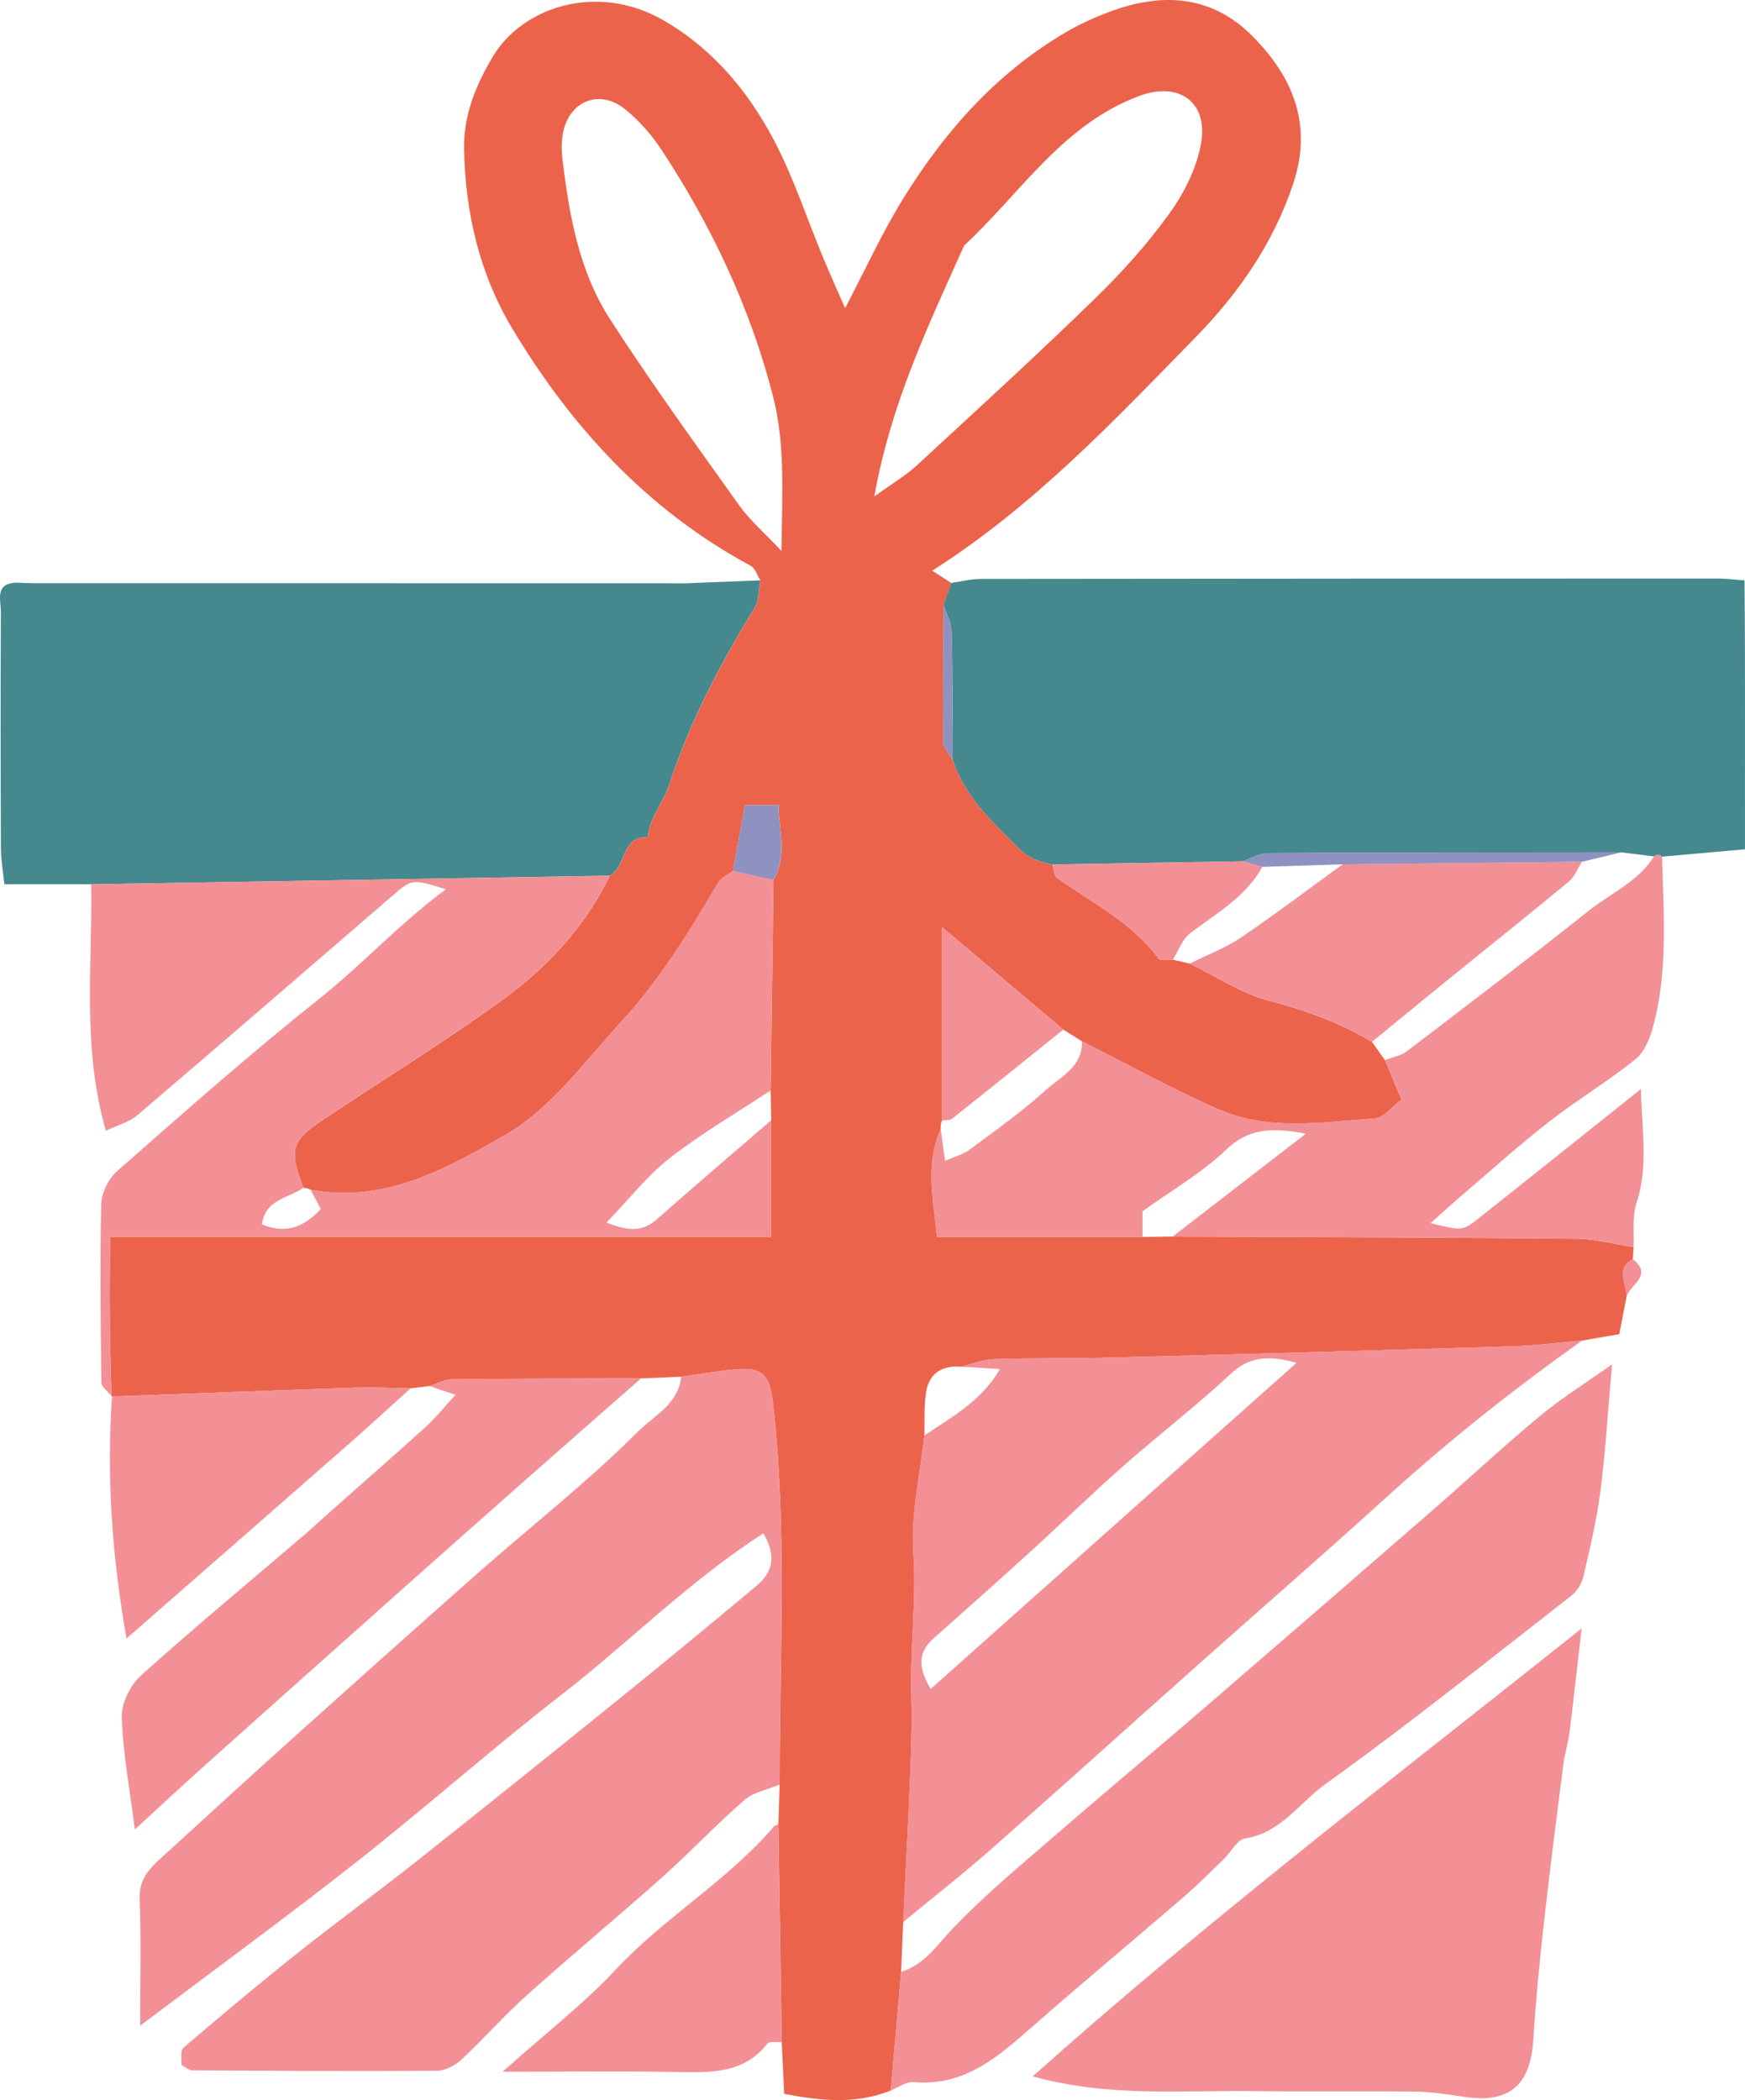 <svg width="123" height="148" viewBox="0 0 123 148" fill="none" xmlns="http://www.w3.org/2000/svg">
<path d="M30.271 97.678C29.827 97.733 29.383 97.788 28.939 97.843C27.649 97.825 26.359 97.753 25.071 97.795C19.346 97.985 13.621 98.205 7.896 98.415L7.868 98.4C7.729 94.737 7.692 91.076 7.773 87.159H54.363V78.956C54.35 78.256 54.335 77.555 54.322 76.855C54.389 71.911 54.454 66.967 54.521 62.021C55.508 60.328 54.905 58.593 54.881 56.748H52.511C52.225 58.317 51.946 59.845 51.667 61.374C51.311 61.65 50.827 61.852 50.617 62.212C48.589 65.658 46.498 69.073 43.775 72.025C41.201 74.815 38.84 78.12 35.653 79.956C31.56 82.314 27.123 84.839 21.889 83.843C21.733 83.76 21.567 83.718 21.39 83.715C20.363 81.009 20.515 80.413 22.766 78.912C26.976 76.103 31.296 73.448 35.389 70.485C38.571 68.182 41.242 65.307 42.983 61.717C44.162 61.085 43.764 58.938 45.658 58.995C45.798 57.613 46.766 56.529 47.16 55.329C48.617 50.881 50.753 46.808 53.188 42.843C53.513 42.312 53.47 41.56 53.599 40.91C53.377 40.559 53.242 40.049 52.92 39.877C45.61 35.94 40.223 30.038 36.073 23.092C33.814 19.313 32.788 14.977 32.712 10.491C32.671 8.068 33.563 5.96 34.751 3.97C36.809 0.518 42.089 -1.289 46.812 1.457C50.245 3.453 52.723 6.422 54.53 9.835C55.928 12.476 56.857 15.36 58.01 18.13C58.493 19.295 59.013 20.445 59.567 21.719C60.995 19.005 62.184 16.38 63.692 13.95C66.599 9.263 70.208 5.179 75.047 2.321C76.14 1.676 77.322 1.141 78.522 0.718C82.103 -0.544 85.482 -0.261 88.26 2.525C91.158 5.431 92.535 8.805 91.154 12.948C89.766 17.113 87.331 20.638 84.309 23.732C78.539 29.639 72.863 35.668 65.71 40.22C66.281 40.588 66.668 40.836 67.054 41.084C66.874 41.604 66.694 42.124 66.513 42.647C66.495 45.868 66.45 49.09 66.489 52.311C66.495 52.728 66.928 53.14 67.164 53.553C68.024 56.156 69.946 57.928 71.838 59.808C72.604 60.569 73.316 60.721 74.173 60.927C74.275 61.245 74.277 61.701 74.496 61.857C76.991 63.629 79.794 65.013 81.675 67.557C81.803 67.73 82.333 67.614 82.675 67.632C83.073 67.724 83.471 67.816 83.868 67.908C85.703 68.799 87.456 69.99 89.392 70.505C91.978 71.192 94.43 72.052 96.705 73.425C97.011 73.856 97.318 74.287 97.625 74.718C98.008 75.631 98.391 76.544 98.79 77.493C98.045 78.048 97.517 78.778 96.939 78.818C93.225 79.079 89.418 79.728 85.865 78.169C82.593 76.736 79.461 74.993 76.266 73.387C75.829 73.111 75.392 72.837 74.956 72.562C72.283 70.305 69.61 68.047 66.407 65.344V78.956C66.32 79.151 66.288 79.353 66.309 79.564C65.184 82.082 65.809 84.606 66.047 87.174H80.537C81.251 87.163 81.967 87.15 82.68 87.139C92.151 87.181 101.619 87.201 111.089 87.293C112.444 87.306 113.794 87.679 115.147 87.885C115.129 88.168 115.11 88.453 115.091 88.736C113.79 89.447 114.723 90.521 114.642 91.43C114.487 92.223 114.333 93.013 114.138 94.022C113.316 94.163 112.428 94.318 111.537 94.472C109.931 94.61 108.329 94.823 106.721 94.873C97.173 95.165 87.625 95.43 78.076 95.678C75.392 95.748 72.703 95.696 70.021 95.785C69.268 95.808 68.526 96.132 67.779 96.318C66.435 96.198 65.502 96.759 65.281 98.082C65.114 99.091 65.19 100.139 65.156 101.17C64.866 103.896 64.199 106.643 64.379 109.338C64.608 112.777 64.141 116.166 64.24 119.579C64.298 121.544 64.218 123.514 64.14 125.481C64.006 128.808 63.824 132.134 63.662 135.461C63.614 136.63 63.565 137.801 63.517 138.97C63.273 141.755 63.03 144.541 62.786 147.325C60.324 148.311 57.864 148.061 55.275 147.561C55.21 146.169 55.156 145.039 55.102 143.907C55.023 138.794 54.944 133.678 54.864 128.565C54.896 127.633 54.926 126.701 54.957 125.77C54.941 116.782 55.51 107.783 54.474 98.812C54.251 96.884 53.719 96.334 51.868 96.503C50.576 96.621 49.294 96.847 48.008 97.023C47.071 97.062 46.132 97.101 45.195 97.139C40.751 97.152 36.305 97.15 31.861 97.202C31.331 97.207 30.803 97.514 30.275 97.681L30.271 97.678ZM61.627 34.988C62.918 34.056 63.835 33.525 64.593 32.824C68.799 28.946 73.024 25.084 77.125 21.098C79.043 19.234 80.863 17.22 82.42 15.058C83.471 13.603 84.357 11.834 84.66 10.096C85.168 7.177 83.084 5.725 80.305 6.76C74.885 8.78 71.931 13.628 67.957 17.306C65.474 22.862 62.812 28.354 61.627 34.988ZM55.082 38.825C55.127 34.721 55.364 31.304 54.472 27.858C52.857 21.625 50.147 15.911 46.625 10.552C45.931 9.497 45.05 8.504 44.071 7.706C42.337 6.295 40.258 7.032 39.725 9.179C39.56 9.84 39.567 10.577 39.651 11.263C40.128 15.183 40.814 19.105 42.987 22.476C45.879 26.961 49.023 31.291 52.123 35.642C52.842 36.653 53.822 37.484 55.084 38.827L55.082 38.825Z" fill="#EC634C"/>
<path d="M48.005 97.018C49.291 96.84 50.574 96.615 51.866 96.498C53.717 96.329 54.248 96.878 54.472 98.806C55.507 107.777 54.936 116.776 54.955 125.764C54.118 126.115 53.122 126.288 52.475 126.85C50.488 128.576 48.683 130.502 46.721 132.254C43.557 135.075 40.289 137.784 37.131 140.613C35.527 142.05 34.102 143.679 32.525 145.146C32.083 145.557 31.39 145.93 30.808 145.934C25.048 145.974 19.289 145.938 13.529 145.905C13.328 145.905 13.128 145.704 12.793 145.524C12.825 145.151 12.689 144.519 12.927 144.315C15.561 142.058 18.221 139.83 20.936 137.67C23.804 135.389 26.769 133.228 29.641 130.951C34.603 127.016 39.537 123.046 44.46 119.064C47.429 116.664 50.366 114.223 53.299 111.779C54.395 110.865 54.802 109.761 53.808 108.06C48.6 111.4 44.3 115.773 39.499 119.496C34.622 123.279 29.999 127.383 25.15 131.203C20.278 135.038 15.263 138.696 9.879 142.756C9.879 139.389 9.962 136.608 9.843 133.836C9.784 132.462 10.514 131.697 11.392 130.901C14.271 128.291 17.124 125.655 20.016 123.058C24.605 118.936 29.198 114.817 33.827 110.735C37.546 107.452 41.479 104.386 44.971 100.885C46.059 99.795 47.856 98.939 48.007 97.014L48.005 97.018Z" fill="#F29096"/>
<path d="M66.509 42.643C66.689 42.123 66.869 41.602 67.05 41.08C67.737 40.983 68.425 40.801 69.113 40.801C86.464 40.779 103.816 40.773 121.167 40.773C121.622 40.773 122.078 40.838 122.968 40.904C123.024 47.172 122.987 53.373 122.998 59.852C121.009 60.028 119.081 60.201 117.154 60.372C116.972 60.216 116.786 60.208 116.593 60.353C115.829 60.258 115.065 60.162 114.299 60.069C105.998 60.078 97.698 60.074 89.397 60.12C88.79 60.124 88.184 60.497 87.578 60.699C83.107 60.774 78.639 60.848 74.169 60.923C73.312 60.719 72.6 60.565 71.834 59.804C69.94 57.924 68.02 56.152 67.159 53.549C67.139 50.526 67.152 47.501 67.074 44.479C67.057 43.863 66.706 43.255 66.509 42.643Z" fill="#45888E"/>
<path d="M53.595 40.904C53.466 41.555 53.509 42.306 53.184 42.838C50.749 46.802 48.613 50.873 47.156 55.323C46.762 56.525 45.794 57.61 45.654 58.99C43.76 58.935 44.158 61.08 42.979 61.712C30.795 61.914 18.611 62.114 6.427 62.317H0.306C0.208 61.337 0.069 60.567 0.065 59.799C0.043 54.237 0.031 48.675 0.063 43.111C0.067 42.301 -0.402 41.11 1.161 41.062L2.316 41.101C13.028 41.101 23.74 41.103 34.452 41.104C34.799 41.104 35.147 41.104 35.494 41.104C39.152 41.104 42.812 41.104 46.47 41.104C47.044 41.106 47.621 41.11 48.195 41.112C49.994 41.042 51.794 40.972 53.595 40.9V40.904Z" fill="#45888E"/>
<path d="M6.427 62.317C18.611 62.115 30.795 61.915 42.979 61.713C41.238 65.304 38.569 68.177 35.385 70.48C31.29 73.443 26.97 76.1 22.762 78.907C20.511 80.409 20.36 81.004 21.386 83.71C20.353 84.447 18.691 84.498 18.464 86.288C20.253 87.027 21.5 86.39 22.615 85.204C22.312 84.636 22.098 84.237 21.884 83.837C27.119 84.835 31.557 82.307 35.648 79.949C38.834 78.113 41.197 74.81 43.771 72.018C46.492 69.068 48.585 65.651 50.613 62.205C50.825 61.847 51.306 61.643 51.663 61.367C52.615 61.582 53.565 61.799 54.517 62.014C54.45 66.958 54.385 71.903 54.318 76.849C51.938 78.42 49.459 79.867 47.215 81.609C45.645 82.828 44.398 84.451 42.749 86.158C44.308 86.775 45.286 86.827 46.305 85.924C48.963 83.572 51.671 81.271 54.358 78.949V87.152H7.769C7.686 91.069 7.725 94.73 7.864 98.394C7.615 98.072 7.152 97.752 7.147 97.427C7.089 93.249 7.039 89.067 7.135 84.892C7.154 84.096 7.622 83.088 8.225 82.561C12.881 78.472 17.52 74.349 22.373 70.496C25.511 68.006 28.206 65.045 31.429 62.67C29.033 61.926 29.043 61.935 27.654 63.132C21.669 68.296 15.689 73.469 9.673 78.598C9.098 79.089 8.279 79.297 7.466 79.688C5.764 73.825 6.526 68.043 6.424 62.314L6.427 62.317Z" fill="#F29096"/>
<path d="M67.773 96.312C68.52 96.126 69.262 95.803 70.015 95.779C72.699 95.691 75.387 95.742 78.071 95.672C87.619 95.424 97.169 95.16 106.716 94.868C108.324 94.818 109.928 94.605 111.532 94.467C106.764 97.847 102.192 101.462 97.866 105.39C93.461 109.389 88.969 113.295 84.522 117.252C79.612 121.623 74.733 126.027 69.799 130.372C67.807 132.127 65.708 133.765 63.656 135.456C63.818 132.129 64 128.804 64.134 125.475C64.212 123.509 64.292 121.538 64.234 119.574C64.136 116.161 64.602 112.771 64.374 109.332C64.193 106.638 64.861 103.888 65.151 101.164C67.056 99.863 69.16 98.775 70.481 96.481C69.383 96.413 68.578 96.364 67.773 96.314V96.312ZM91.389 96.044C89.288 95.459 88.002 95.65 86.714 96.851C84.294 99.108 81.653 101.131 79.167 103.324C76.915 105.313 74.762 107.412 72.539 109.435C70.312 111.461 68.056 113.455 65.809 115.458C64.677 116.468 64.714 117.519 65.602 119.028C74.277 111.295 82.712 103.776 91.389 96.042V96.044Z" fill="#F29096"/>
<path d="M62.782 147.32C63.026 144.535 63.269 141.749 63.513 138.964C65.154 138.462 66.001 137.124 67.115 135.954C69.503 133.441 72.217 131.226 74.845 128.944C78.13 126.091 81.477 123.306 84.773 120.465C90.124 115.853 95.462 111.229 100.791 106.594C103.371 104.349 105.875 102.017 108.501 99.828C109.992 98.584 111.659 97.547 113.63 96.147C113.334 99.49 113.167 102.315 112.806 105.118C112.546 107.14 112.065 109.137 111.602 111.128C111.488 111.611 111.154 112.142 110.762 112.449C105.018 116.921 99.343 121.49 93.425 125.727C91.598 127.034 90.291 129.175 87.752 129.563C87.2 129.648 86.782 130.515 86.28 130.998C85.317 131.927 84.371 132.877 83.358 133.75C79.882 136.748 76.349 139.681 72.899 142.708C70.438 144.868 68.057 147.057 64.388 146.732C63.873 146.686 63.316 147.112 62.778 147.322L62.782 147.32Z" fill="#F29096"/>
<path d="M111.484 114.762C111.153 117.64 110.915 119.835 110.638 122.025C110.538 122.812 110.292 123.58 110.192 124.365C109.716 128.102 109.235 131.838 108.818 135.581C108.513 138.316 108.246 141.058 108.073 143.804C107.872 146.989 106.327 148.268 103.162 147.766C102.023 147.586 100.868 147.419 99.72 147.404C95.959 147.357 92.199 147.419 88.439 147.369C83.318 147.301 78.16 147.816 72.794 146.329C85.095 135.331 98.121 125.406 111.484 114.762Z" fill="#F29096"/>
<path d="M116.592 60.353C116.786 60.208 116.972 60.213 117.154 60.371C117.25 64.4 117.598 68.447 116.505 72.403C116.28 73.215 115.899 74.16 115.275 74.656C113.321 76.215 111.161 77.516 109.189 79.052C107.089 80.688 105.107 82.473 103.083 84.204C102.299 84.875 101.54 85.575 100.836 86.204C103.055 86.735 103.079 86.765 104.215 85.866C107.914 82.94 111.596 79.99 115.663 76.748C115.734 79.727 116.198 82.238 115.349 84.796C115.035 85.743 115.197 86.846 115.143 87.879C113.791 87.673 112.44 87.301 111.085 87.287C101.617 87.193 92.146 87.174 82.676 87.132C85.695 84.8 88.715 82.467 92.042 79.898C89.587 79.42 87.973 79.54 86.405 81.043C84.722 82.655 82.631 83.85 80.535 85.359V87.167H66.044C65.804 84.601 65.18 82.078 66.306 79.558C66.395 80.221 66.486 80.883 66.613 81.811C67.354 81.482 67.912 81.343 68.336 81.026C70.146 79.677 72.009 78.374 73.669 76.858C74.724 75.895 76.329 75.206 76.263 73.38C79.457 74.987 82.591 76.729 85.862 78.163C89.416 79.722 93.222 79.071 96.936 78.812C97.514 78.771 98.044 78.041 98.788 77.487C98.39 76.536 98.005 75.625 97.622 74.711C98.143 74.505 98.743 74.404 99.171 74.081C103.466 70.809 107.765 67.539 111.99 64.18C113.55 62.939 115.483 62.121 116.592 60.353Z" fill="#F29096"/>
<path d="M30.271 97.677C30.799 97.51 31.327 97.203 31.857 97.197C36.301 97.146 40.747 97.148 45.191 97.135C42.537 99.465 39.877 101.792 37.228 104.13C34.45 106.582 31.673 109.039 28.905 111.504C24.096 115.785 19.29 120.069 14.492 124.363C12.806 125.872 11.152 127.418 9.504 128.928C9.162 126.228 8.676 123.633 8.583 121.023C8.548 120.043 9.18 118.761 9.935 118.081C13.691 114.697 17.593 111.469 21.439 108.181C22.057 107.652 22.648 107.093 23.258 106.553C25.511 104.557 27.779 102.577 30.009 100.557C30.674 99.956 31.236 99.243 32.106 98.3C31.262 98.015 30.766 97.848 30.271 97.681V97.677Z" fill="#F29096"/>
<path d="M7.895 98.414C13.62 98.204 19.345 97.984 25.07 97.795C26.358 97.752 27.648 97.822 28.938 97.842C27.5 99.14 26.076 100.456 24.619 101.733C19.485 106.236 14.34 110.729 8.918 115.469C7.868 109.545 7.52 104.003 7.894 98.416L7.895 98.414Z" fill="#F29096"/>
<path d="M54.861 128.561C54.941 133.674 55.019 138.789 55.099 143.902C54.753 143.935 54.233 143.836 54.088 144.022C52.424 146.152 50.112 146.062 47.744 146.02C43.939 145.952 40.132 146.001 35.428 146.001C38.535 143.226 41.167 141.2 43.396 138.809C46.833 135.122 51.272 132.551 54.552 128.719C54.621 128.638 54.757 128.612 54.863 128.561H54.861Z" fill="#F29096"/>
<path d="M114.638 91.427C114.719 90.517 113.786 89.444 115.087 88.732C116.58 89.898 114.846 90.537 114.638 91.427Z" fill="#F29096"/>
<path d="M96.703 73.422C94.428 72.047 91.976 71.189 89.39 70.501C87.454 69.985 85.701 68.794 83.866 67.904C85.076 67.3 86.372 66.814 87.481 66.063C89.916 64.418 92.258 62.639 94.639 60.913C100.262 60.854 105.885 60.793 111.507 60.734C111.205 61.203 110.994 61.782 110.584 62.124C107.74 64.478 104.853 66.781 101.985 69.106C100.219 70.538 98.465 71.983 96.704 73.422H96.703Z" fill="#F29096"/>
<path d="M66.403 78.952V65.34C69.608 68.045 72.281 70.302 74.952 72.558C72.333 74.662 69.717 76.77 67.084 78.858C66.929 78.98 66.632 78.924 66.401 78.95L66.403 78.952Z" fill="#F29096"/>
<path d="M74.171 60.923C78.641 60.848 83.11 60.775 87.58 60.699L88.978 61.094C87.803 63.214 85.736 64.366 83.886 65.77C83.331 66.193 83.07 66.998 82.675 67.629C82.331 67.61 81.803 67.728 81.675 67.553C79.794 65.009 76.991 63.627 74.496 61.853C74.277 61.697 74.275 61.242 74.173 60.923H74.171Z" fill="#F29096"/>
<path d="M54.518 62.019C53.566 61.804 52.617 61.587 51.665 61.372C51.944 59.845 52.223 58.316 52.509 56.746H54.879C54.901 58.59 55.503 60.325 54.518 62.019Z" fill="#8F91C0"/>
<path d="M66.509 42.643C66.706 43.255 67.058 43.863 67.075 44.479C67.153 47.5 67.139 50.526 67.16 53.549C66.924 53.136 66.491 52.724 66.485 52.307C66.446 49.087 66.491 45.865 66.509 42.643Z" fill="#8F91C0"/>
<path d="M94.639 60.912C92.751 60.973 90.864 61.031 88.976 61.092L87.578 60.697C88.184 60.495 88.79 60.122 89.398 60.118C97.697 60.07 105.998 60.074 114.299 60.066C113.368 60.289 112.437 60.511 111.508 60.734C105.885 60.792 100.262 60.853 94.639 60.912Z" fill="#8F91C0"/>
</svg>
